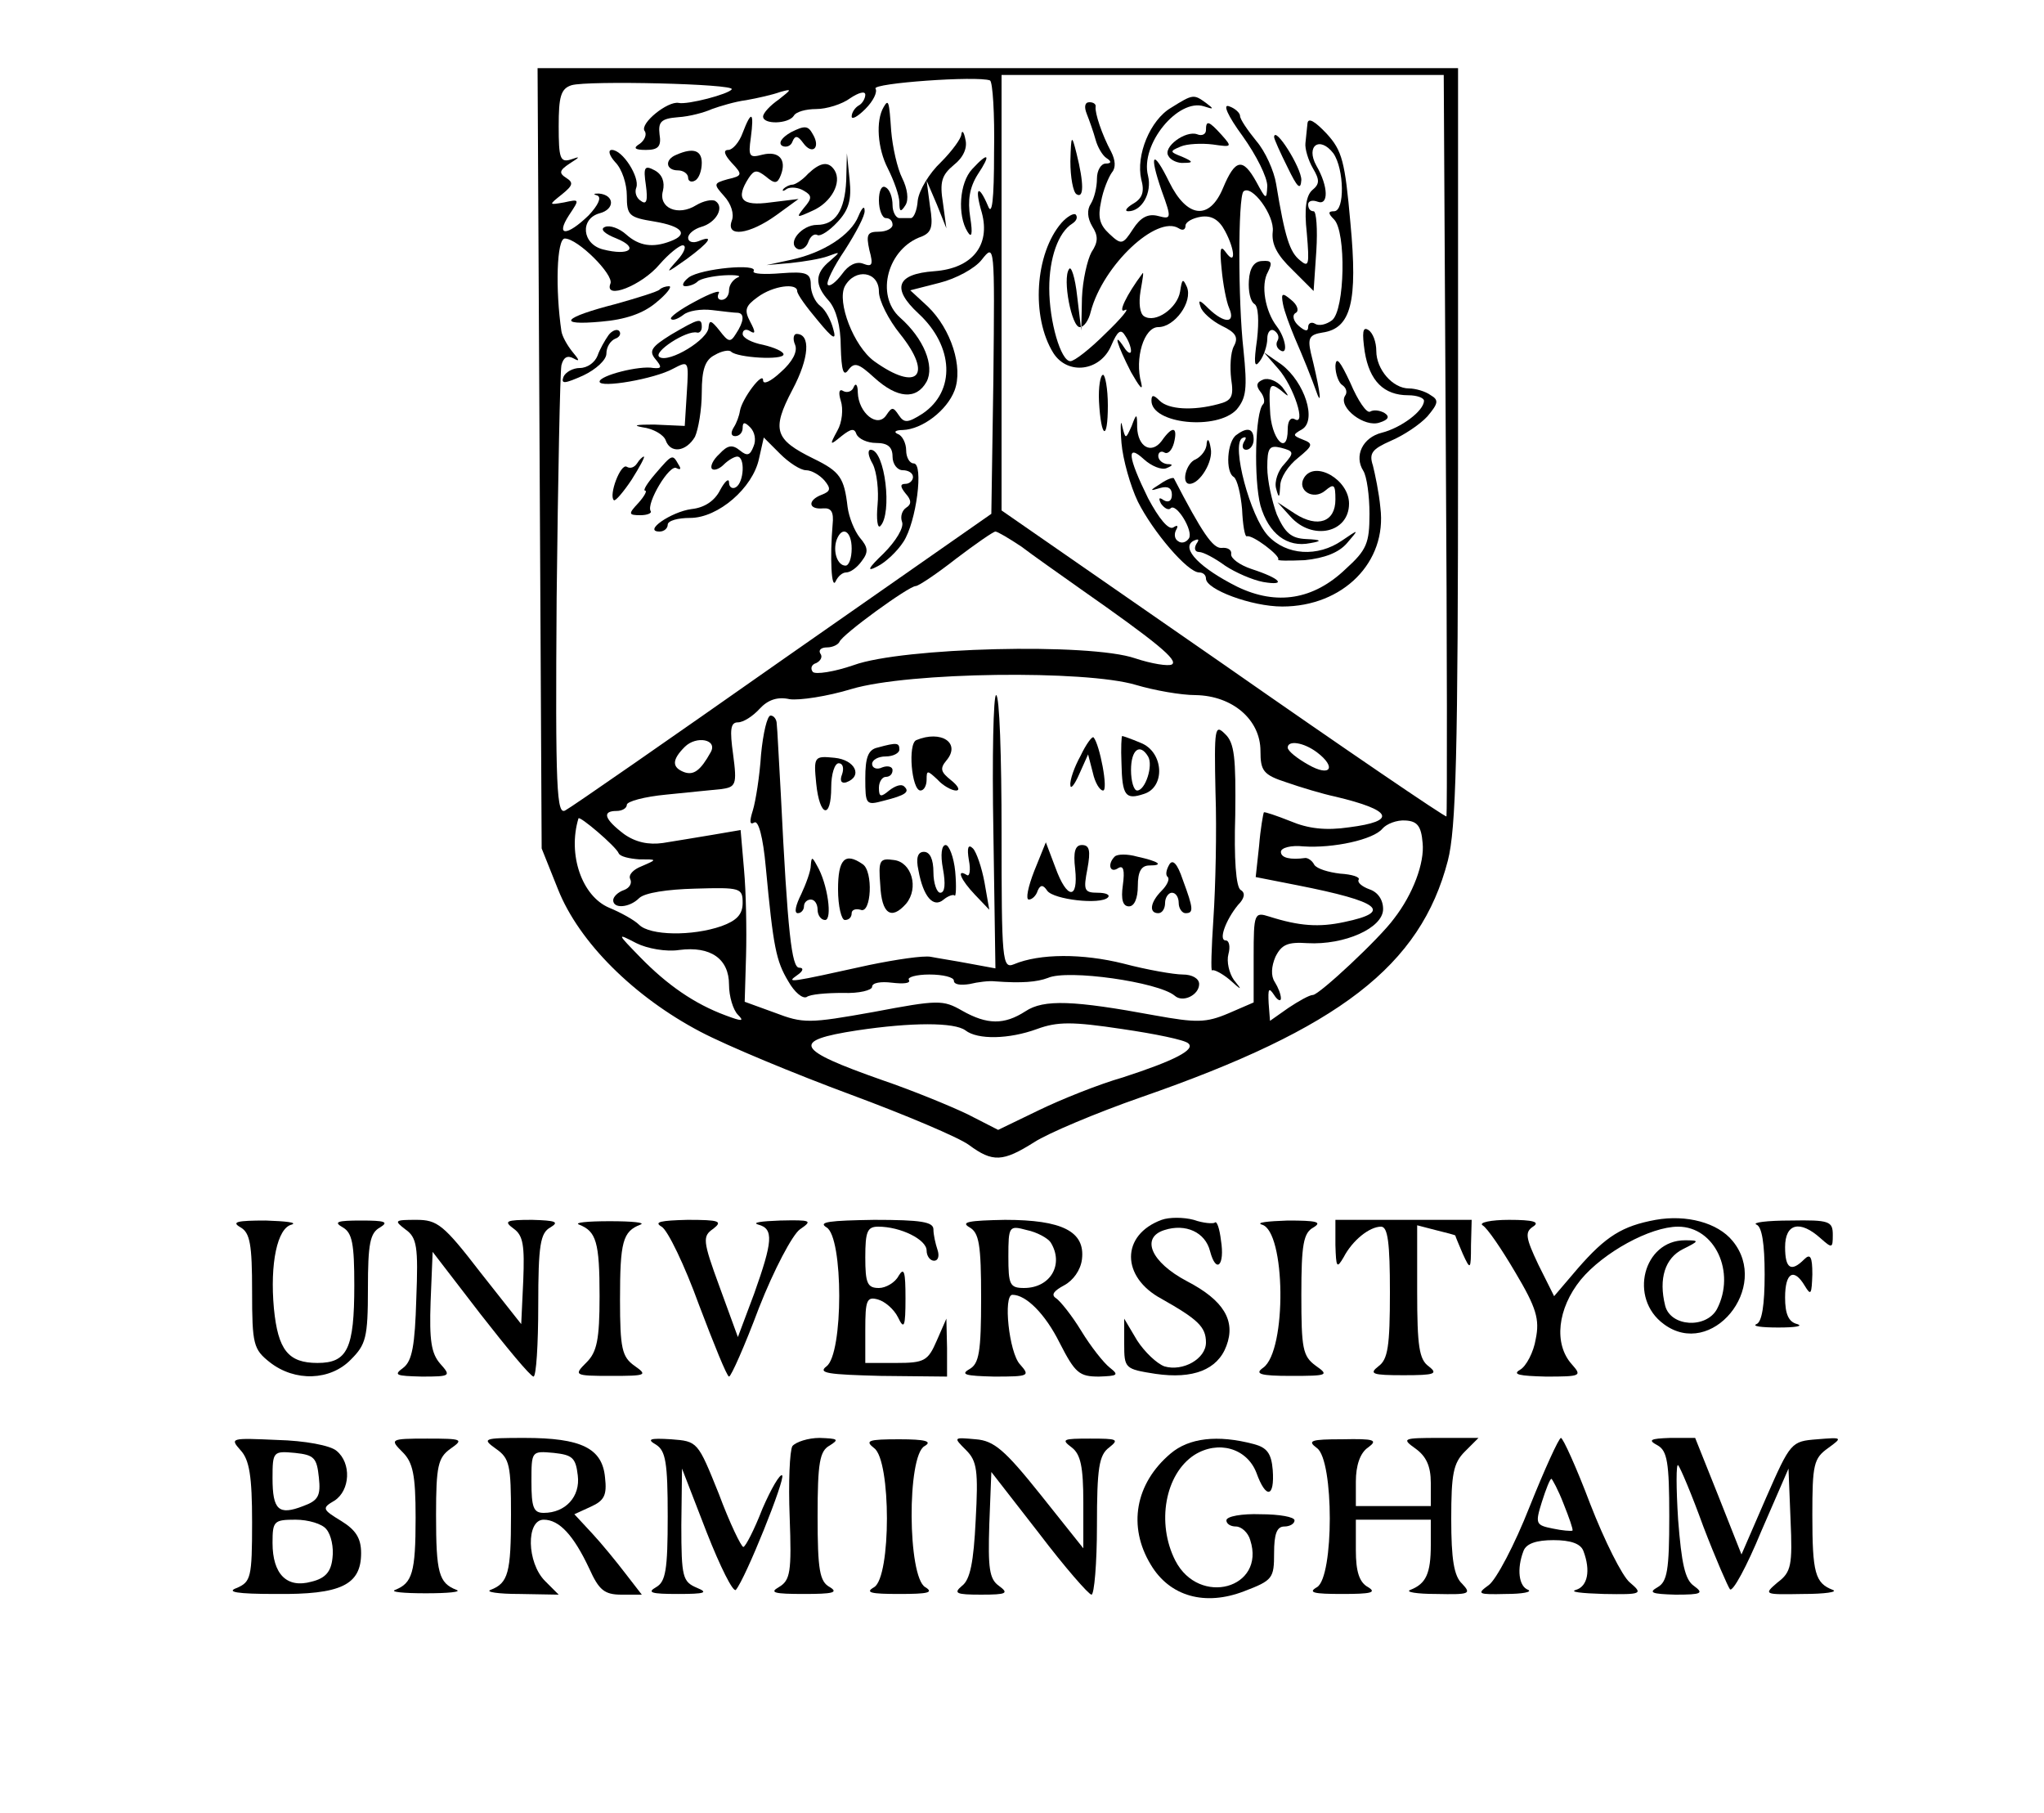 <?xml version="1.0" standalone="no"?>
<!DOCTYPE svg PUBLIC "-//W3C//DTD SVG 20010904//EN"
 "http://www.w3.org/TR/2001/REC-SVG-20010904/DTD/svg10.dtd">
<svg version="1.0" xmlns="http://www.w3.org/2000/svg"
 width="300pt" height="266pt" viewBox="0 0 300 266"
 preserveAspectRatio="xMidYMid meet">
<g transform="translate(0,266) scale(0.1,-0.1)"
fill="#000000" stroke="none">
<path d="M792 1988 l3 -573 24 -60 c31 -78 112 -158 209 -209 40 -21 139 -62
220 -92 81 -30 159 -63 174 -74 35 -26 50 -25 96 4 20 13 91 43 157 66 291
101 410 193 450 347 12 47 15 153 15 610 l0 553 -675 0 -676 0 3 -572z m667
449 c0 -71 -3 -95 -9 -79 -14 33 -20 27 -9 -10 13 -48 -14 -82 -70 -86 -55 -4
-63 -25 -23 -62 52 -48 55 -114 6 -147 -22 -14 -27 -14 -35 -2 -8 12 -10 12
-18 0 -13 -20 -41 3 -42 33 0 11 -3 15 -6 8 -2 -6 -9 -9 -15 -6 -6 4 -8 -1 -4
-14 4 -12 2 -32 -5 -44 -12 -22 -11 -22 6 -8 14 11 19 12 22 3 3 -7 16 -13 29
-13 17 0 24 -6 24 -20 0 -11 7 -20 15 -20 8 0 15 -4 15 -10 0 -5 -5 -10 -11
-10 -8 0 -8 -4 0 -14 9 -10 9 -16 1 -21 -6 -4 -9 -13 -6 -21 3 -8 -9 -28 -27
-46 -23 -22 -26 -28 -9 -19 12 6 29 22 38 36 19 29 30 115 15 115 -6 0 -11 9
-11 19 0 11 -6 22 -12 24 -7 3 -4 6 7 6 29 1 65 29 76 58 13 34 -5 90 -39 123
l-26 24 43 11 c24 6 52 21 62 34 19 24 19 23 17 -175 l-3 -198 -305 -213
c-168 -118 -312 -218 -320 -222 -13 -8 -15 29 -13 312 2 177 5 330 7 341 3 12
9 15 18 10 9 -5 9 -3 -2 10 -8 10 -15 23 -16 30 -9 61 -7 136 5 136 19 0 72
-53 67 -66 -10 -25 46 -3 72 28 13 15 29 28 34 28 6 0 3 -10 -8 -22 -18 -20
-17 -20 14 2 34 25 41 36 17 26 -8 -3 -15 -1 -15 5 0 6 9 13 19 16 22 6 35 29
21 38 -5 3 -18 0 -28 -6 -27 -17 -56 -4 -49 21 3 13 -1 24 -12 30 -15 8 -17 5
-13 -22 3 -22 1 -29 -7 -23 -7 4 -10 13 -7 20 5 15 -20 55 -36 55 -6 0 -4 -8
5 -18 10 -10 17 -32 17 -49 0 -29 3 -32 40 -38 42 -7 51 -19 24 -29 -26 -10
-46 -7 -65 10 -10 9 -24 14 -31 11 -8 -3 -1 -10 17 -17 34 -14 19 -26 -20 -16
-31 8 -34 45 -5 53 23 6 22 27 -1 29 -8 0 -9 -1 -2 -3 6 -3 1 -14 -13 -29 -32
-31 -49 -31 -29 0 16 24 16 24 -7 19 -23 -4 -23 -4 -3 12 16 13 17 17 6 24
-11 7 -10 11 5 21 16 10 16 11 2 6 -16 -5 -18 2 -18 49 0 43 3 55 19 60 24 7
240 2 235 -6 -4 -7 -65 -23 -78 -20 -16 3 -57 -30 -50 -41 4 -5 0 -14 -7 -19
-10 -6 -8 -9 9 -9 18 0 23 5 20 23 -2 18 2 23 27 25 17 1 39 7 50 12 11 4 34
11 50 13 17 3 39 8 50 12 18 5 17 4 -2 -11 -13 -9 -23 -20 -23 -25 0 -12 37
-11 45 1 3 6 18 10 33 10 15 0 38 7 50 16 12 8 22 11 22 5 0 -5 -4 -13 -10
-16 -5 -3 -10 -10 -10 -16 0 -5 9 0 20 11 12 12 18 25 15 30 -5 8 149 19 168
12 4 -2 7 -49 6 -105z m663 -429 c2 -299 2 -545 1 -546 -1 -2 -148 98 -327
223 l-326 226 0 320 0 319 325 0 324 0 3 -542z m-623 -150 c17 -13 57 -41 88
-63 110 -77 143 -104 133 -110 -5 -3 -30 1 -54 9 -67 23 -342 16 -413 -10 -29
-10 -56 -14 -60 -10 -4 5 -2 11 5 13 6 3 10 9 6 14 -3 5 1 9 10 9 8 0 16 4 18
8 4 11 102 82 112 82 4 0 31 18 59 40 29 22 55 40 58 40 3 0 20 -10 38 -22z
m168 -203 c27 -8 66 -15 88 -15 54 -1 95 -36 95 -82 0 -29 4 -35 38 -46 20 -7
53 -17 72 -21 84 -20 91 -36 20 -45 -34 -5 -60 -2 -86 9 -20 8 -38 14 -39 13
-1 -2 -5 -24 -7 -49 l-5 -46 61 -12 c122 -24 141 -39 69 -54 -37 -8 -66 -6
-110 8 -22 7 -23 5 -23 -59 l0 -67 -37 -16 c-33 -14 -47 -14 -108 -3 -119 22
-163 24 -190 6 -31 -20 -56 -20 -93 1 -28 16 -35 16 -130 -2 -95 -17 -103 -17
-145 -1 l-44 16 2 68 c1 37 0 93 -3 126 l-5 58 -41 -7 c-23 -4 -55 -9 -73 -12
-21 -3 -40 1 -57 13 -29 22 -33 34 -11 34 8 0 15 4 15 9 0 5 26 12 58 15 31 3
68 7 80 8 22 3 24 6 18 51 -5 36 -4 47 7 47 8 0 22 9 32 20 12 13 26 18 44 14
14 -2 55 4 91 15 84 25 343 28 417 6z m-624 -99 c-15 -27 -25 -34 -39 -29 -18
7 -18 18 1 37 17 17 49 11 38 -8z m890 0 c29 -22 20 -37 -13 -18 -16 9 -30 20
-30 25 0 11 23 8 43 -7z m-1025 -148 c2 -5 16 -8 30 -9 27 0 27 0 4 -10 -13
-5 -20 -13 -17 -19 3 -6 -1 -13 -9 -16 -9 -3 -16 -10 -16 -15 0 -13 24 -11 38
3 8 8 42 13 82 14 67 2 70 1 70 -21 0 -17 -9 -26 -31 -34 -43 -15 -105 -14
-121 2 -7 7 -27 18 -44 25 -40 17 -61 78 -45 131 1 5 55 -41 59 -51z m1180 15
c3 -29 -14 -75 -42 -111 -21 -29 -110 -112 -119 -112 -5 0 -21 -9 -36 -19
l-27 -19 -2 26 c-1 21 0 24 8 12 5 -8 10 -10 10 -5 0 6 -4 16 -9 24 -6 9 -5
23 1 37 9 18 18 22 47 20 54 -3 111 22 111 50 0 14 -8 25 -20 29 -11 4 -18 10
-16 14 3 4 -10 8 -27 9 -17 2 -34 7 -38 13 -3 6 -9 10 -13 10 -22 -3 -36 0
-36 9 0 6 15 10 33 8 44 -3 103 10 116 26 6 7 21 13 34 12 17 -1 23 -8 25 -33z
m-1091 -157 c46 6 73 -13 73 -51 0 -17 6 -37 13 -44 10 -10 6 -10 -18 -1 -46
17 -86 45 -125 85 -35 36 -35 36 -6 21 16 -8 44 -13 63 -10z m420 -118 c18
-14 64 -13 105 2 30 11 52 11 125 0 48 -7 92 -16 97 -21 11 -9 -19 -25 -96
-50 -35 -10 -90 -32 -123 -48 l-60 -29 -45 23 c-25 12 -81 35 -125 50 -128 45
-135 58 -37 73 80 12 143 12 159 0z"/>
<path d="M1297 2503 c-12 -20 -9 -61 6 -90 9 -18 17 -40 17 -50 0 -14 2 -15 9
-4 5 8 3 24 -5 40 -7 14 -14 45 -16 69 -3 44 -4 47 -11 35z"/>
<path d="M1090 2465 c-5 -14 -15 -25 -21 -25 -8 0 -6 -7 5 -19 16 -17 16 -19
-6 -24 -21 -6 -21 -7 -5 -25 10 -11 15 -26 11 -36 -9 -25 26 -20 65 8 l33 24
-41 -5 c-43 -6 -52 5 -32 36 8 12 12 12 25 2 13 -11 17 -11 22 2 9 23 -3 36
-27 30 -19 -5 -21 -3 -17 25 5 38 1 41 -12 7z"/>
<path d="M1161 2466 c-14 -8 -19 -16 -13 -20 6 -3 13 0 15 6 4 10 8 9 16 -2
13 -18 26 -7 14 13 -7 13 -12 13 -32 3z"/>
<path d="M1411 2463 c0 -6 -14 -25 -30 -41 -17 -16 -32 -41 -34 -56 -1 -15 -6
-26 -10 -26 -4 0 -11 0 -17 0 -5 0 -10 9 -10 19 0 11 -4 23 -10 26 -6 4 -10
-5 -10 -19 0 -14 5 -26 10 -26 6 0 10 -4 10 -10 0 -5 -9 -10 -20 -10 -17 0
-19 -4 -14 -27 6 -22 4 -25 -9 -20 -10 4 -22 -2 -31 -15 -9 -12 -18 -19 -21
-16 -3 3 8 26 25 51 16 25 30 51 29 58 0 8 -4 4 -9 -8 -11 -28 -52 -54 -98
-64 l-37 -8 35 3 c19 2 44 6 55 10 19 7 19 7 3 -7 -22 -18 -23 -35 -1 -59 10
-12 17 -36 17 -67 1 -35 4 -44 11 -34 9 12 15 10 38 -11 34 -31 62 -33 77 -6
12 23 -4 63 -39 94 -37 33 -18 102 32 119 14 6 17 14 12 44 l-5 38 15 -35 14
-35 -5 37 c-5 31 -2 41 16 56 14 11 20 25 17 37 -2 11 -5 15 -6 8z m-121 -231
c0 -13 14 -41 31 -62 49 -61 26 -86 -38 -40 -30 22 -55 87 -43 110 15 27 50
22 50 -8z"/>
<path d="M993 2433 c-18 -7 -16 -23 2 -23 8 0 15 -5 15 -11 0 -5 5 -7 10 -4 6
3 10 15 10 26 0 18 -12 23 -37 12z"/>
<path d="M1242 2395 c-2 -44 -16 -65 -43 -65 -22 0 -44 -26 -29 -35 5 -3 13 1
16 9 3 9 9 14 14 11 4 -2 17 6 29 19 17 18 21 33 18 62 l-4 39 -1 -40z"/>
<path d="M1427 2412 c-19 -20 -22 -68 -7 -92 6 -10 8 -4 4 21 -4 25 -1 44 11
63 20 30 16 34 -8 8z"/>
<path d="M1186 2405 c-8 -9 -19 -16 -23 -16 -4 0 -10 -3 -13 -6 -3 -4 0 -4 5
0 6 3 17 2 25 -3 12 -7 12 -11 0 -25 -12 -15 -11 -15 13 -4 27 12 43 41 32 59
-9 14 -21 12 -39 -5z"/>
<path d="M1011 2253 c-9 -7 -11 -13 -5 -13 6 0 14 3 18 7 4 4 22 8 39 9 18 1
26 -1 20 -3 -7 -3 -13 -11 -13 -19 0 -8 -5 -14 -11 -14 -5 0 -7 4 -4 10 3 5
-12 0 -34 -12 -23 -12 -39 -24 -36 -26 2 -3 10 0 18 6 7 6 26 9 42 7 17 -2 33
-4 38 -4 10 -1 9 -13 -3 -31 -8 -13 -11 -12 -24 5 -12 15 -15 16 -16 5 0 -18
-58 -53 -72 -44 -11 7 40 40 55 36 4 -1 7 3 7 8 0 14 -4 13 -45 -11 -29 -18
-33 -24 -23 -36 10 -12 9 -14 -3 -13 -20 4 -79 -11 -79 -20 0 -10 81 4 108 19
23 12 23 12 20 -36 l-3 -48 -45 2 c-25 0 -33 -1 -17 -4 16 -2 31 -11 34 -19 7
-20 30 -17 43 5 5 11 10 40 10 65 0 34 5 48 19 55 10 6 21 8 24 5 9 -9 77 -13
77 -4 0 4 -13 10 -30 14 -16 3 -30 10 -30 16 0 6 5 8 11 4 8 -5 8 -1 0 14 -9
17 -7 23 11 36 23 17 58 21 58 9 0 -5 14 -24 30 -43 23 -28 28 -30 23 -13 -3
12 -11 28 -19 34 -8 6 -14 20 -14 31 0 17 -6 20 -44 17 -24 -2 -42 -1 -40 3 8
12 -77 4 -95 -9z"/>
<path d="M968 2235 c-3 -3 -32 -12 -64 -21 -78 -20 -88 -32 -22 -26 36 3 62
12 81 28 16 13 24 24 19 24 -5 0 -11 -2 -14 -5z"/>
<path d="M893 2168 c-5 -7 -13 -21 -16 -30 -4 -10 -15 -18 -26 -18 -10 0 -21
-6 -24 -13 -4 -11 2 -10 29 2 19 9 34 23 34 32 0 10 6 19 13 22 6 2 9 7 6 11
-3 4 -11 1 -16 -6z"/>
<path d="M1167 2154 c4 -10 -4 -25 -21 -40 -15 -14 -26 -19 -26 -12 0 14 -31
-27 -34 -45 -1 -7 -5 -18 -9 -24 -5 -8 -4 -13 2 -13 6 0 11 5 11 12 0 9 3 9
11 1 7 -7 9 -19 5 -28 -5 -13 -9 -15 -20 -6 -11 9 -18 8 -30 -5 -10 -9 -14
-19 -11 -22 3 -3 11 0 17 6 7 7 16 12 20 12 12 0 10 -38 -2 -45 -5 -3 -10 0
-10 7 0 7 -6 2 -13 -11 -8 -16 -23 -26 -42 -28 -30 -4 -72 -33 -47 -33 7 0 12
5 12 10 0 6 15 10 33 10 41 0 92 44 101 87 l7 31 24 -24 c13 -13 30 -24 38
-24 8 0 20 -7 27 -15 10 -12 9 -16 -4 -21 -21 -8 -20 -22 2 -20 12 1 16 -5 14
-24 -4 -46 -2 -99 5 -82 3 6 9 12 15 12 6 0 16 7 23 17 10 13 9 20 -3 34 -8
10 -16 30 -18 45 -5 43 -11 52 -50 71 -57 28 -62 42 -31 101 25 47 27 82 6 82
-4 0 -6 -7 -2 -16z m83 -299 c0 -14 -4 -25 -9 -25 -12 0 -19 21 -13 38 8 21
22 13 22 -13z"/>
<path d="M1281 1979 c6 -12 9 -39 7 -60 -2 -21 0 -35 4 -31 18 18 7 112 -14
112 -5 0 -4 -9 3 -21z"/>
<path d="M935 1980 c-4 -6 -10 -8 -15 -5 -9 6 -27 -42 -19 -49 2 -2 14 12 26
30 12 19 20 34 18 34 -2 0 -7 -5 -10 -10z"/>
<path d="M962 1965 c-12 -14 -19 -25 -15 -25 3 0 -1 -8 -10 -18 -15 -16 -15
-18 3 -18 10 0 17 3 15 6 -7 11 28 70 38 63 6 -3 7 -1 3 5 -9 16 -9 16 -34
-13z"/>
<path d="M1719 2502 c-31 -18 -52 -70 -44 -105 5 -18 2 -28 -12 -36 -10 -6
-13 -11 -7 -11 20 0 35 27 29 52 -12 46 44 114 82 102 15 -5 15 -4 3 5 -18 13
-19 13 -51 -7z"/>
<path d="M1595 2493 c4 -10 10 -27 13 -38 3 -11 10 -23 16 -27 8 -5 7 -8 -1
-8 -7 0 -13 -10 -13 -22 0 -13 -4 -29 -9 -37 -6 -9 -5 -21 2 -33 9 -14 9 -23
-1 -38 -6 -11 -13 -41 -14 -67 l-1 -48 -6 50 c-3 28 -9 46 -12 40 -10 -14 4
-86 16 -85 6 0 13 10 16 23 18 68 97 142 129 122 6 -4 10 -2 10 4 0 5 10 11
23 13 15 2 26 -4 35 -21 15 -28 16 -52 1 -31 -8 11 -9 5 -6 -25 2 -22 7 -48
11 -57 10 -23 -7 -23 -30 -1 -13 13 -16 14 -12 3 2 -8 17 -21 31 -28 21 -10
25 -17 18 -30 -5 -9 -6 -31 -4 -48 4 -26 1 -32 -19 -37 -37 -10 -73 -8 -86 5
-9 9 -12 9 -12 0 0 -34 96 -44 125 -13 14 17 16 30 10 88 -8 71 -8 223 0 232
12 11 46 -35 43 -59 -2 -18 6 -34 29 -56 l31 -31 4 59 c2 32 0 58 -4 58 -5 0
-8 4 -8 10 0 5 6 7 14 4 16 -6 16 22 -2 53 -16 29 5 44 25 18 16 -23 17 -85 1
-85 -9 0 -9 -3 0 -12 18 -18 16 -133 -3 -148 -8 -6 -19 -9 -25 -5 -5 3 -10 1
-10 -5 0 -7 -5 -6 -14 2 -8 7 -10 16 -4 19 5 3 2 12 -7 19 -13 11 -15 10 -12
-6 2 -11 10 -32 17 -49 13 -30 24 -57 34 -85 7 -16 1 18 -10 62 -5 22 -2 27
17 30 42 6 52 45 41 161 -8 90 -12 106 -35 131 -17 18 -27 24 -28 15 -1 -8 -2
-21 -3 -29 -1 -8 4 -25 11 -37 10 -17 10 -23 -1 -32 -9 -8 -12 -27 -8 -63 4
-47 3 -51 -10 -40 -15 12 -22 33 -35 112 -3 19 -16 48 -29 63 -13 16 -24 32
-24 37 0 4 -7 11 -16 14 -10 4 -2 -14 20 -44 20 -28 36 -60 36 -73 -1 -21 -2
-20 -16 6 -20 36 -31 34 -49 -9 -20 -48 -53 -44 -79 9 -24 49 -30 42 -11 -13
15 -41 14 -42 -5 -37 -15 4 -26 -2 -37 -19 -15 -23 -17 -24 -35 -7 -14 13 -17
24 -12 47 3 17 11 36 16 43 6 7 5 18 -1 30 -14 26 -24 57 -23 66 1 4 -3 7 -9
7 -7 0 -8 -7 -4 -17z"/>
<path d="M1770 2469 c0 -6 -6 -9 -13 -6 -17 6 -51 -19 -42 -32 3 -6 14 -11 23
-10 14 0 13 2 -3 9 -18 7 -19 8 -2 15 9 4 31 5 47 3 28 -4 29 -4 13 14 -19 21
-23 22 -23 7z"/>
<path d="M1571 2423 c0 -23 4 -45 9 -48 11 -7 11 16 0 60 -7 28 -8 28 -9 -12z"/>
<path d="M1870 2459 c0 -3 9 -23 20 -45 14 -29 19 -34 20 -18 0 18 -39 80 -40
63z"/>
<path d="M1558 2333 c-39 -45 -45 -138 -12 -191 21 -33 69 -27 85 11 9 21 14
25 20 15 5 -7 9 -17 9 -23 0 -5 -5 -3 -10 5 -17 26 -11 5 10 -36 12 -21 18
-29 15 -16 -10 36 4 82 25 82 24 0 51 37 42 59 -6 13 -7 12 -10 -7 -4 -24 -36
-47 -53 -36 -6 4 -8 19 -5 37 3 17 5 29 3 26 -24 -32 -37 -60 -26 -54 8 4 -5
-12 -28 -34 -23 -23 -46 -41 -52 -41 -14 0 -31 58 -31 107 0 44 13 82 34 95 6
4 8 9 5 13 -3 3 -13 -3 -21 -12z"/>
<path d="M1833 2248 c-1 -15 2 -30 8 -34 6 -3 7 -25 4 -52 -5 -35 -4 -43 4
-32 6 8 11 23 11 33 0 10 5 15 10 12 6 -4 8 -10 5 -15 -3 -5 -1 -11 4 -14 12
-8 8 18 -5 35 -17 22 -24 61 -13 80 7 14 5 17 -8 16 -12 0 -19 -10 -20 -29z"/>
<path d="M2003 2144 c7 -43 28 -64 64 -64 13 0 23 -4 23 -8 0 -15 -34 -40 -62
-47 -28 -7 -41 -34 -27 -56 5 -8 9 -36 9 -63 0 -43 -4 -53 -35 -81 -47 -45
-101 -54 -159 -26 -54 27 -83 56 -65 67 8 4 10 3 5 -4 -4 -7 -2 -12 4 -12 6 0
23 -9 38 -20 15 -10 40 -21 56 -24 35 -6 26 5 -17 19 -18 6 -31 16 -30 22 1 6
-5 10 -14 9 -13 -1 -29 23 -70 102 -1 2 -10 -1 -20 -8 -16 -10 -16 -11 0 -6
11 3 17 0 17 -10 0 -9 -5 -12 -12 -8 -7 5 -8 3 -4 -5 5 -7 11 -10 14 -7 8 9
34 -33 27 -44 -4 -6 -11 -8 -16 -4 -5 3 -6 10 -3 16 4 7 2 8 -4 4 -7 -4 -21
13 -37 43 -30 61 -32 81 -6 57 11 -10 26 -16 33 -13 10 4 10 6 1 6 -7 1 -13 6
-13 12 0 5 4 8 9 5 5 -3 11 3 14 14 6 24 -2 26 -18 3 -15 -20 -35 -9 -36 20 0
21 -1 21 -8 2 -9 -20 -9 -20 -14 0 -2 11 -3 0 -1 -25 2 -24 13 -63 24 -86 22
-44 73 -104 90 -104 6 0 10 -4 10 -9 0 -16 67 -41 112 -41 89 0 154 65 144
145 -2 22 -8 50 -11 62 -6 18 -1 24 26 36 19 8 43 24 54 36 16 19 17 24 5 31
-8 6 -23 10 -32 10 -24 0 -48 28 -48 55 0 13 -5 27 -12 31 -8 5 -9 -4 -5 -32z"/>
<path d="M1876 2119 c23 -26 42 -85 24 -74 -6 3 -10 -3 -10 -15 0 -41 -25 -14
-26 29 -2 37 0 40 15 29 14 -12 14 -11 3 4 -8 9 -20 14 -28 11 -10 -4 -11 -9
-4 -18 5 -6 7 -15 4 -18 -12 -11 -14 -111 -4 -149 12 -41 39 -62 73 -55 18 3
17 5 -6 6 -22 1 -31 9 -43 36 -7 19 -14 50 -14 69 0 29 3 33 20 29 19 -5 20
-7 5 -24 -9 -9 -15 -26 -12 -36 4 -15 5 -14 6 4 0 12 12 30 26 41 22 18 23 21
7 27 -15 6 -15 7 -1 15 22 13 4 69 -30 95 l-26 18 21 -24z"/>
<path d="M1960 2123 c0 -12 5 -25 10 -28 6 -4 8 -11 4 -16 -10 -17 29 -47 51
-39 13 4 15 9 7 14 -7 4 -16 5 -21 2 -5 -3 -18 16 -29 42 -15 32 -21 40 -22
25z"/>
<path d="M1613 2071 c3 -55 13 -59 13 -6 0 25 -4 45 -7 45 -4 0 -7 -18 -6 -39z"/>
<path d="M1815 2022 c-14 -9 -17 -55 -4 -62 5 -4 10 -25 12 -47 1 -23 4 -41 7
-40 8 3 50 -29 46 -34 -2 -2 15 -2 39 -1 29 3 50 11 62 25 18 21 18 21 -7 4
-36 -25 -82 -22 -109 7 -26 28 -54 133 -38 143 6 3 7 1 3 -5 -4 -7 -2 -12 3
-12 6 0 11 7 11 15 0 16 -9 19 -25 7z"/>
<path d="M1771 2009 c0 -9 -8 -19 -16 -23 -14 -5 -22 -36 -9 -36 15 0 35 33
31 52 -2 13 -5 16 -6 7z"/>
<path d="M1914 1959 c-11 -18 13 -34 31 -19 13 11 15 9 15 -13 0 -33 -26 -42
-59 -21 l-26 17 19 -21 c32 -36 86 -24 86 19 0 35 -50 64 -66 38z"/>
<path d="M1458 1439 l3 -200 -38 7 c-21 4 -47 8 -57 10 -11 2 -51 -4 -90 -12
-118 -26 -123 -27 -106 -15 9 6 10 11 3 11 -11 0 -17 51 -27 255 -3 50 -5 96
-6 103 0 6 -4 12 -9 12 -5 0 -11 -26 -14 -57 -2 -32 -8 -69 -12 -82 -5 -16 -5
-22 2 -18 6 4 13 -21 17 -66 11 -117 15 -137 33 -167 9 -16 21 -26 27 -23 5 4
29 6 53 6 24 -1 43 4 43 9 0 6 13 8 29 6 17 -2 28 -1 25 4 -3 4 11 8 30 8 20
0 36 -4 36 -9 0 -6 10 -7 23 -5 12 3 29 5 37 4 40 -3 62 -1 78 5 29 13 162 -6
186 -26 12 -11 36 1 36 17 0 8 -10 14 -24 14 -13 0 -53 7 -87 16 -60 15 -123
15 -161 -1 -17 -7 -18 6 -18 194 0 111 -3 201 -8 201 -4 0 -6 -90 -4 -201z"/>
<path d="M1784 1497 c2 -56 0 -139 -3 -184 -3 -45 -4 -79 -2 -77 2 2 14 -4 25
-13 19 -17 20 -17 7 -1 -7 10 -11 27 -8 38 3 11 1 20 -4 20 -11 0 0 30 18 52
10 10 11 18 4 22 -7 4 -10 46 -8 110 1 84 -1 106 -15 119 -15 15 -16 9 -14
-86z"/>
<path d="M1345 1574 c-13 -5 -7 -74 6 -74 5 0 9 7 9 16 0 14 1 14 16 0 8 -9
21 -16 27 -16 7 0 3 7 -7 15 -15 12 -17 17 -7 29 22 26 -8 45 -44 30z"/>
<path d="M1586 1551 c-9 -16 -16 -36 -15 -43 0 -7 6 0 13 16 l13 29 7 -27 c3
-14 10 -26 15 -26 8 0 -5 68 -14 78 -2 2 -11 -10 -19 -27z"/>
<path d="M1646 1540 c1 -48 6 -54 33 -45 32 10 29 62 -5 75 -14 6 -26 10 -27
10 -1 0 -2 -18 -1 -40z m39 10 c8 -13 -4 -50 -16 -50 -5 0 -9 14 -9 30 0 30
13 40 25 20z"/>
<path d="M1288 1563 c-14 -3 -18 -15 -18 -45 0 -39 1 -40 27 -33 32 8 39 13
30 21 -4 4 -13 1 -22 -6 -12 -10 -15 -10 -15 4 0 9 5 16 10 16 6 0 10 4 10 10
0 5 -7 7 -15 4 -8 -4 -15 -1 -15 5 0 6 9 11 20 11 11 0 20 5 20 10 0 10 -3 11
-32 3z"/>
<path d="M1198 1510 c5 -49 22 -53 22 -5 0 19 5 35 11 35 6 0 8 -7 5 -16 -4
-10 -1 -14 6 -12 25 9 13 33 -17 36 -30 3 -31 2 -27 -38z"/>
<path d="M1384 1385 c4 -22 3 -35 -4 -35 -5 0 -10 14 -10 30 0 19 -5 30 -14
30 -9 0 -12 -9 -8 -27 7 -39 22 -56 37 -43 6 5 14 8 16 6 2 -3 3 13 1 35 -2
21 -9 39 -14 39 -6 0 -8 -14 -4 -35z"/>
<path d="M1422 1398 c3 -15 1 -25 -3 -22 -16 10 -9 -7 12 -29 l21 -22 -7 40
c-4 22 -12 45 -17 50 -7 7 -9 1 -6 -17z"/>
<path d="M1518 1382 c-9 -23 -13 -42 -8 -42 5 0 11 6 13 13 4 9 8 9 14 0 9
-13 78 -21 89 -10 4 4 -3 7 -15 7 -20 0 -21 4 -15 35 5 27 3 35 -8 35 -10 0
-13 -10 -10 -35 5 -46 -12 -45 -29 2 l-14 37 -17 -42z"/>
<path d="M1636 1403 c-11 -11 -7 -25 5 -17 8 5 10 -3 7 -25 -3 -21 0 -31 9
-31 8 0 13 12 13 30 0 21 5 30 17 30 22 0 14 6 -18 13 -14 4 -29 4 -33 0z"/>
<path d="M1190 1390 c0 -8 -7 -27 -14 -42 -8 -16 -11 -28 -5 -28 5 0 9 5 9 10
0 6 5 10 10 10 6 0 10 -7 10 -15 0 -8 5 -15 11 -15 11 0 4 53 -12 80 -7 13 -8
13 -9 0z"/>
<path d="M1230 1355 c0 -25 5 -45 10 -45 6 0 10 4 10 10 0 5 6 7 13 5 16 -7
19 57 3 67 -26 18 -36 7 -36 -37z"/>
<path d="M1292 1361 c2 -42 16 -52 38 -27 19 23 8 61 -18 64 -21 3 -23 0 -20
-37z"/>
<path d="M1716 1391 c-4 -7 -6 -15 -2 -18 3 -3 -1 -12 -9 -20 -17 -17 -19 -33
-5 -33 6 0 10 7 10 15 0 8 5 15 10 15 6 0 10 -7 10 -15 0 -8 5 -15 10 -15 12
0 12 6 -4 49 -8 24 -15 31 -20 22z"/>
<path d="M1705 870 c-60 -22 -60 -84 0 -116 53 -30 65 -41 65 -64 0 -24 -34
-43 -61 -35 -11 4 -29 21 -40 38 l-19 32 0 -37 c0 -36 1 -37 46 -44 55 -8 91
6 104 41 14 37 -4 67 -58 95 -53 28 -68 64 -33 75 31 10 60 -3 67 -31 9 -34
22 -21 16 16 -2 17 -6 29 -9 26 -2 -2 -17 -1 -31 4 -15 4 -36 4 -47 0z"/>
<path d="M2430 870 c-49 -9 -73 -24 -114 -71 l-35 -41 -23 46 c-19 40 -20 48
-8 56 11 7 0 10 -35 10 -27 0 -45 -4 -39 -8 7 -4 28 -35 48 -69 31 -52 36 -69
30 -98 -3 -19 -14 -40 -23 -45 -12 -7 -1 -9 38 -10 52 0 53 1 38 18 -27 30
-21 82 13 124 33 40 102 78 143 78 54 0 85 -67 57 -121 -16 -29 -68 -26 -76 5
-10 40 0 70 26 83 24 12 25 13 3 13 -61 0 -83 -85 -31 -123 70 -52 157 54 101
122 -22 27 -68 39 -113 31z"/>
<path d="M353 859 c14 -8 17 -25 17 -94 0 -78 2 -85 26 -104 37 -29 89 -27
119 4 22 22 25 32 25 104 0 66 3 82 18 90 13 8 7 10 -28 10 -35 0 -41 -2 -27
-10 14 -8 17 -24 17 -85 0 -93 -10 -114 -54 -114 -43 0 -58 19 -64 80 -6 66 5
118 26 123 9 3 -8 5 -38 6 -42 0 -51 -2 -37 -10z"/>
<path d="M595 856 c17 -12 19 -25 16 -102 -2 -68 -6 -91 -19 -101 -15 -11 -11
-12 27 -13 43 0 43 1 27 19 -13 15 -16 34 -14 91 l3 73 70 -91 c39 -50 73 -91
78 -92 4 0 7 47 7 105 0 88 3 106 18 114 13 8 8 10 -27 11 -39 0 -42 -2 -27
-13 14 -10 16 -25 14 -76 l-3 -64 -60 76 c-54 70 -63 77 -94 77 -32 0 -33 -1
-16 -14z"/>
<path d="M850 863 c25 -10 30 -25 30 -105 0 -64 -4 -82 -19 -97 -19 -19 -19
-20 36 -20 52 0 54 1 34 15 -18 13 -21 25 -21 97 0 85 4 100 30 110 8 3 -12 5
-45 5 -33 0 -53 -2 -45 -5z"/>
<path d="M971 860 c9 -5 34 -57 55 -115 22 -58 41 -105 44 -105 3 0 23 45 44
101 22 56 49 107 60 115 19 13 17 14 -29 13 -28 -1 -42 -3 -32 -6 23 -6 21
-25 -6 -101 l-24 -64 -27 74 c-25 68 -25 74 -9 85 14 11 9 13 -38 13 -39 -1
-50 -3 -38 -10z"/>
<path d="M1213 859 c25 -14 25 -186 0 -204 -13 -10 2 -12 80 -14 l97 -1 0 42
-1 43 -14 -32 c-13 -30 -18 -33 -60 -33 l-45 0 0 49 c0 43 2 49 19 44 10 -3
23 -14 29 -26 9 -19 11 -14 11 28 0 39 -2 46 -10 33 -5 -10 -19 -18 -29 -18
-17 0 -20 7 -20 45 0 38 3 45 19 45 33 0 71 -19 71 -35 0 -8 5 -15 11 -15 6 0
8 7 5 16 -3 9 -6 22 -6 30 0 11 -18 14 -87 14 -65 -1 -83 -3 -70 -11z"/>
<path d="M1423 859 c14 -8 17 -25 17 -104 0 -79 -3 -96 -17 -104 -14 -8 -6
-10 36 -11 52 0 53 1 38 18 -16 17 -25 102 -11 102 20 0 48 -28 69 -70 23 -45
29 -50 58 -50 27 1 30 2 16 13 -9 7 -28 31 -42 54 -14 23 -31 44 -37 48 -8 5
-3 11 12 19 13 7 24 22 26 38 5 41 -29 58 -113 58 -52 -1 -66 -3 -52 -11z
m119 -22 c20 -32 0 -67 -39 -67 -21 0 -23 5 -23 46 0 45 1 46 27 39 15 -3 31
-12 35 -18z"/>
<path d="M1852 863 c35 -9 37 -185 2 -210 -13 -9 -5 -12 41 -12 54 0 56 1 36
15 -19 14 -21 25 -21 104 0 74 3 91 18 99 13 8 4 10 -38 10 -30 -1 -47 -3 -38
-6z"/>
<path d="M1960 833 c1 -33 2 -35 12 -18 13 25 38 45 55 45 10 0 13 -24 13 -96
0 -80 -3 -99 -17 -109 -14 -11 -9 -13 37 -13 46 0 51 2 37 13 -14 10 -17 29
-17 110 l0 97 27 -7 c16 -4 28 -7 29 -8 0 -1 5 -13 11 -27 11 -24 12 -24 12
13 l1 37 -100 0 -100 0 0 -37z"/>
<path d="M2578 863 c8 -3 12 -28 12 -73 0 -45 -4 -70 -12 -73 -7 -3 7 -5 32
-5 25 0 37 2 28 5 -13 3 -18 15 -18 39 0 37 13 44 29 17 9 -15 10 -12 11 17 0
26 -3 31 -12 22 -19 -19 -28 -14 -28 18 0 35 22 40 52 13 17 -15 18 -15 18 5
0 20 -5 22 -62 21 -35 0 -57 -3 -50 -6z"/>
<path d="M353 532 c13 -14 17 -38 17 -106 0 -81 -2 -87 -22 -96 -17 -6 -1 -9
57 -9 95 -1 125 13 125 60 0 22 -8 34 -29 47 -28 17 -29 19 -10 30 23 15 25
55 3 73 -9 8 -47 15 -87 16 -68 3 -70 3 -54 -15z m115 -40 c3 -27 -1 -34 -23
-42 -36 -14 -45 -6 -45 41 0 39 1 40 33 37 28 -3 32 -7 35 -36z m11 -76 c7 -8
11 -27 9 -42 -2 -20 -10 -30 -31 -35 -36 -10 -57 11 -57 57 0 32 2 34 34 34
18 0 39 -6 45 -14z"/>
<path d="M591 529 c15 -15 19 -33 19 -96 0 -81 -5 -96 -30 -106 -8 -3 12 -5
45 -5 33 0 53 2 45 5 -26 10 -30 25 -30 110 0 72 3 84 21 97 20 14 18 15 -34
15 -55 0 -55 -1 -36 -20z"/>
<path d="M728 534 c20 -14 22 -24 22 -97 0 -85 -4 -100 -30 -110 -8 -3 11 -6
43 -6 l57 -1 -20 20 c-27 27 -28 90 -2 90 23 0 44 -23 67 -72 14 -31 22 -38
47 -38 l30 0 -24 31 c-13 17 -35 44 -49 59 l-26 28 24 11 c20 9 24 17 21 43
-4 43 -35 58 -118 58 -61 0 -63 -1 -42 -16z m120 -39 c4 -31 -18 -55 -50 -55
-15 0 -18 8 -18 46 0 45 0 45 33 42 27 -3 32 -7 35 -33z"/>
<path d="M963 540 c14 -9 17 -26 17 -105 0 -79 -3 -96 -17 -104 -14 -8 -7 -10
32 -10 40 0 45 2 28 9 -21 9 -23 15 -23 92 l1 83 36 -93 c20 -51 39 -89 43
-85 14 16 73 163 68 168 -3 3 -16 -19 -29 -49 -12 -31 -25 -56 -28 -56 -3 0
-20 35 -36 78 -31 77 -31 77 -70 80 -32 2 -36 0 -22 -8z"/>
<path d="M1163 538 c-4 -7 -6 -54 -4 -104 3 -81 1 -93 -16 -103 -14 -8 -7 -10
37 -10 42 0 51 2 38 10 -15 8 -18 25 -18 104 0 79 3 96 18 104 14 9 12 10 -15
11 -17 0 -35 -6 -40 -12z"/>
<path d="M1283 535 c25 -18 25 -189 0 -204 -14 -8 -5 -10 37 -10 42 0 51 2 38
10 -26 15 -27 193 -1 207 12 7 1 10 -37 10 -46 0 -51 -2 -37 -13z"/>
<path d="M1418 532 c16 -16 18 -30 14 -103 -3 -61 -8 -87 -20 -96 -13 -11 -9
-13 28 -13 38 0 41 2 26 13 -14 10 -16 26 -14 90 l3 77 70 -90 c38 -50 73 -90
77 -90 4 0 8 46 8 101 0 85 3 104 18 115 15 12 12 13 -28 13 -40 0 -43 -1 -27
-13 13 -10 17 -28 17 -81 l0 -67 -63 79 c-52 65 -68 79 -95 81 -33 3 -33 3
-14 -16z"/>
<path d="M1718 527 c-52 -44 -63 -107 -29 -163 28 -47 80 -61 137 -39 42 16
44 19 44 56 0 28 4 39 15 39 8 0 15 4 15 9 0 5 -22 9 -50 9 -27 1 -50 -3 -50
-9 0 -5 6 -9 14 -9 8 0 18 -9 21 -20 23 -71 -75 -98 -110 -30 -28 55 -15 127
28 155 35 22 77 10 91 -26 14 -39 27 -37 24 4 -2 25 -9 33 -28 38 -53 14 -95
9 -122 -14z"/>
<path d="M1933 535 c25 -18 25 -189 0 -204 -14 -8 -5 -10 37 -10 42 0 51 2 38
10 -13 7 -18 23 -18 54 l0 45 55 0 55 0 0 -37 c0 -42 -7 -57 -30 -66 -8 -3 9
-6 38 -6 49 -1 52 0 38 15 -12 11 -16 36 -16 95 0 66 3 82 20 99 l20 20 -57 0
c-55 0 -56 -1 -35 -16 15 -11 22 -25 22 -50 l0 -34 -55 0 -55 0 0 36 c0 23 6
42 18 50 15 11 9 13 -38 12 -46 0 -52 -2 -37 -13z"/>
<path d="M2245 449 c-22 -56 -49 -107 -60 -115 -18 -13 -16 -14 25 -13 25 0
39 3 33 6 -14 5 -17 31 -7 57 4 11 19 16 44 16 25 0 40 -5 44 -16 11 -29 6
-52 -11 -57 -10 -3 8 -5 41 -6 56 -1 58 0 38 17 -11 9 -37 61 -58 115 -20 53
-40 97 -43 97 -3 0 -24 -46 -46 -101z m50 4 c8 -20 14 -37 13 -39 -2 -1 -15 0
-29 3 -25 5 -26 7 -16 39 6 19 12 34 14 34 1 0 10 -16 18 -37z"/>
<path d="M2433 539 c14 -8 17 -25 17 -104 0 -79 -3 -96 -17 -104 -14 -8 -9
-10 26 -11 39 0 42 2 27 13 -13 9 -18 33 -23 97 -3 47 -3 83 0 80 3 -3 20 -43
37 -90 18 -47 36 -88 39 -92 4 -5 25 34 46 85 l40 92 3 -75 c3 -67 1 -77 -19
-92 -21 -18 -20 -18 37 -17 33 0 52 3 44 6 -26 10 -30 25 -30 110 0 74 2 83
23 98 22 16 21 16 -16 13 -38 -3 -39 -4 -75 -86 l-36 -83 -34 86 -34 85 -37 0
c-29 -1 -33 -3 -18 -11z"/>
</g>
</svg>
